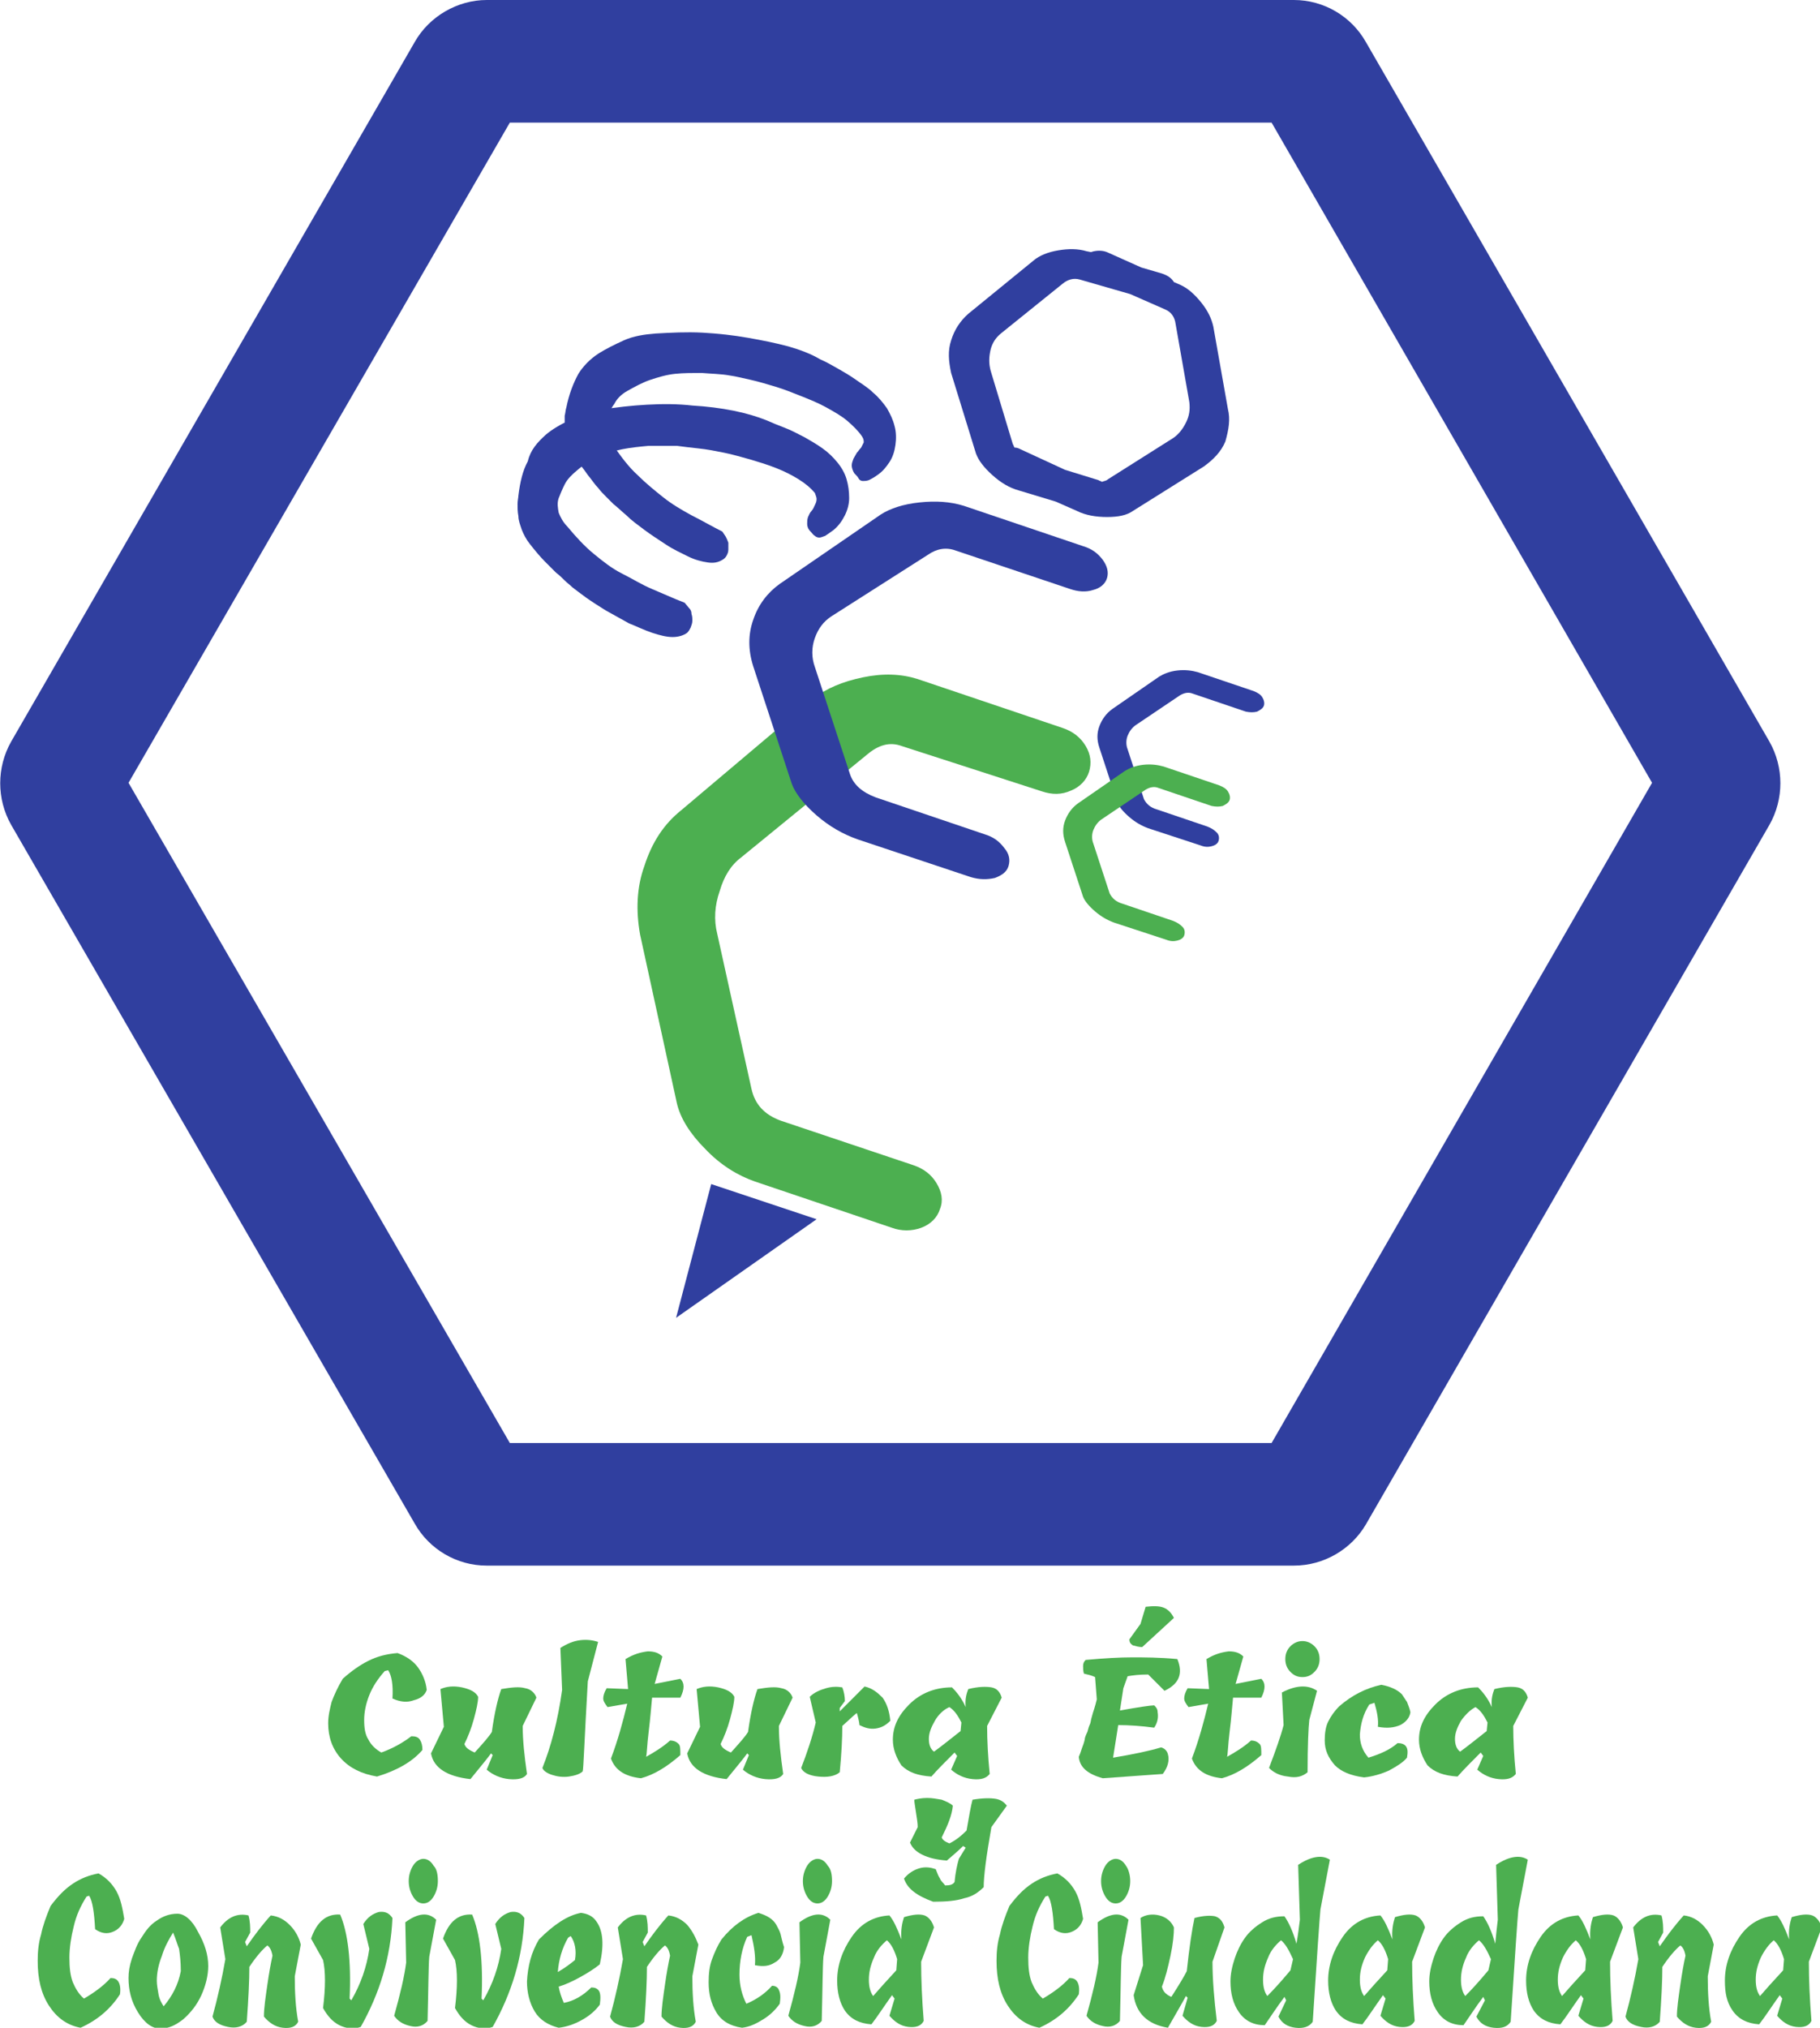 <?xml version="1.0" encoding="iso-8859-1"?>
<!-- Generator: Adobe Illustrator 22.1.0, SVG Export Plug-In . SVG Version: 6.00 Build 0)  -->
<svg version="1.1" id="Capa_1" xmlns="http://www.w3.org/2000/svg" xmlns:xlink="http://www.w3.org/1999/xlink" x="0px" y="0px"
	 viewBox="0 0 212.4 236.5" style="enable-background:new 0 0 212.4 236.5;" xml:space="preserve">
<g>
	<path style="fill:#303F9F;" d="M63.7,50.7c0.7-0.6,1.7-1.2,2.8-1.7c1.1-0.6,2.3-0.9,3.6-1.2c1.8-0.3,3.6-0.5,5.4-0.6
		s3.6-0.1,5.3,0.1c1.7,0.1,3.3,0.3,4.8,0.6s2.8,0.7,3.8,1.1l0,0c0.7,0.3,1.4,0.6,2.2,0.9s1.5,0.7,2.3,1.1c0.7,0.4,1.4,0.8,2.1,1.3
		s1.2,1,1.7,1.6s0.9,1.3,1.1,2s0.3,1.4,0.3,2.2c0,0.7-0.2,1.4-0.5,2s-0.7,1.2-1.3,1.7c-0.4,0.3-0.7,0.5-1,0.7
		c-0.3,0.1-0.5,0.2-0.7,0.2s-0.4-0.1-0.5-0.2c-0.2-0.1-0.3-0.3-0.5-0.5c-0.3-0.3-0.4-0.6-0.4-0.9c0-0.3,0-0.5,0.1-0.8
		c0.1-0.2,0.2-0.5,0.4-0.7c0.2-0.2,0.3-0.5,0.4-0.7s0.2-0.4,0.2-0.7c0-0.2-0.1-0.4-0.2-0.7c-0.5-0.6-1.1-1.1-1.9-1.6
		s-1.6-0.9-2.6-1.3c-1-0.4-2-0.7-3-1c-1.1-0.3-2.1-0.6-3.1-0.8s-2-0.4-3-0.5c-0.9-0.1-1.8-0.2-2.5-0.3c-1.1,0-2.2,0-3.3,0
		c-1.1,0.1-2.1,0.2-3.1,0.4s-1.9,0.5-2.8,0.9s-1.7,0.9-2.5,1.6c-0.6,0.5-1.1,1-1.4,1.6s-0.5,1.1-0.7,1.6c-0.2,0.6-0.1,1.1,0,1.7
		c0.2,0.5,0.5,1.1,1,1.6c1,1.2,2,2.3,3.1,3.2c1.1,0.9,2.1,1.7,3.3,2.3s2.3,1.3,3.5,1.8s2.5,1.1,3.8,1.6l0.5,0.6
		c0.2,0.2,0.3,0.4,0.3,0.7c0.1,0.3,0.1,0.5,0.1,0.8s-0.1,0.5-0.2,0.8c-0.1,0.2-0.2,0.4-0.4,0.6c-0.4,0.3-1,0.5-1.7,0.5
		s-1.5-0.2-2.4-0.5s-1.7-0.7-2.7-1.1c-0.9-0.5-1.8-1-2.7-1.5c-0.8-0.5-1.6-1-2.3-1.5c-0.7-0.5-1.2-0.9-1.6-1.2
		c-0.3-0.3-0.6-0.5-0.9-0.8s-0.6-0.6-1-0.9c-0.4-0.4-0.8-0.8-1.3-1.3c-0.5-0.5-1.1-1.2-1.8-2.1c-0.4-0.5-0.7-1.1-0.9-1.6
		c-0.2-0.6-0.4-1.1-0.4-1.6c-0.1-0.5-0.1-1-0.1-1.4s0.1-0.8,0.1-1c0.2-1.6,0.5-2.9,1.1-4C61.9,52.5,62.7,51.6,63.7,50.7z"/>
	<path style="fill:#303F9F;" d="M69.9,41.2c0.8-0.5,1.8-1,2.9-1.5s2.4-0.7,3.7-0.8c1.8-0.1,3.6-0.2,5.5-0.1c1.8,0.1,3.6,0.3,5.3,0.6
		c1.7,0.3,3.2,0.6,4.7,1c1.4,0.4,2.7,0.9,3.7,1.5l0,0c0.7,0.3,1.4,0.7,2.1,1.1c0.7,0.4,1.4,0.8,2.1,1.3s1.4,0.9,2,1.5
		c0.6,0.5,1.1,1.1,1.6,1.8c0.4,0.7,0.7,1.3,0.9,2.1c0.2,0.7,0.2,1.5,0.1,2.2s-0.3,1.4-0.7,2c-0.4,0.6-0.8,1.1-1.4,1.5
		c-0.4,0.3-0.8,0.5-1,0.6c-0.3,0.1-0.5,0.1-0.7,0.1s-0.4-0.1-0.5-0.3s-0.3-0.4-0.5-0.6c-0.2-0.3-0.3-0.7-0.3-0.9
		c0-0.3,0.1-0.5,0.2-0.8c0.1-0.2,0.3-0.5,0.4-0.7c0.2-0.2,0.3-0.4,0.5-0.6c0.1-0.2,0.2-0.4,0.3-0.6c0-0.2,0-0.4-0.2-0.7
		c-0.4-0.6-1-1.2-1.7-1.8s-1.6-1.1-2.5-1.6s-1.9-0.9-2.9-1.3c-1-0.4-2-0.8-3-1.1s-2-0.6-2.9-0.8s-1.7-0.4-2.4-0.5
		c-1.1-0.2-2.2-0.2-3.3-0.3c-1.1,0-2.1,0-3.1,0.1s-2,0.4-2.9,0.7s-1.8,0.8-2.7,1.3c-0.7,0.4-1.2,0.9-1.5,1.5
		c-0.4,0.5-0.6,1.1-0.8,1.5c-0.2,0.6-0.3,1.1-0.1,1.7c0.1,0.5,0.4,1.1,0.8,1.7c0.9,1.3,1.8,2.5,2.8,3.4c1,1,2,1.8,3,2.6
		s2.2,1.5,3.3,2.1c1.2,0.6,2.4,1.3,3.6,1.9l0.4,0.6c0.1,0.2,0.2,0.4,0.3,0.7c0,0.3,0,0.5,0,0.8s-0.1,0.5-0.2,0.7s-0.3,0.4-0.5,0.5
		c-0.5,0.3-1,0.4-1.7,0.3s-1.5-0.3-2.3-0.7c-0.8-0.4-1.7-0.8-2.6-1.4s-1.7-1.1-2.5-1.7c-0.8-0.6-1.5-1.1-2.1-1.7
		c-0.6-0.5-1.1-1-1.5-1.3c-0.3-0.3-0.6-0.6-0.9-0.9c-0.3-0.3-0.6-0.6-0.9-1c-0.4-0.4-0.7-0.9-1.2-1.5c-0.4-0.6-1-1.3-1.6-2.2
		c-0.4-0.6-0.6-1.1-0.8-1.7c-0.2-0.6-0.2-1.1-0.3-1.6c0-0.5,0-1,0-1.4c0.1-0.4,0.1-0.7,0.2-1c0.3-1.5,0.8-2.8,1.4-3.9
		C68,42.8,68.8,41.9,69.9,41.2z"/>
	<path style="fill:#4CAF50;" d="M91.1,130.7l15.5,5.2c1.2,0.4,2.1,1.1,2.7,2.1s0.8,2,0.4,3c-0.3,1-1.1,1.8-2.2,2.2s-2.3,0.4-3.4,0
		l-16-5.4c-2-0.7-4-1.9-5.8-3.8c-1.8-1.8-2.9-3.6-3.3-5.3L74.7,109c-0.5-2.8-0.4-5.5,0.5-8c0.9-2.8,2.3-4.9,4.3-6.5l15.4-13
		c1.5-1.2,3.4-2,5.8-2.5s4.5-0.4,6.4,0.2l16.9,5.7c1.2,0.4,2.1,1.1,2.7,2.1s0.7,2,0.4,3c-0.3,1-1.1,1.8-2.1,2.2
		c-1.1,0.5-2.2,0.5-3.4,0.1L105.2,87c-1.4-0.5-2.7-0.1-4,1l-14.7,12c-1.2,0.9-2,2.2-2.5,3.9c-0.6,1.7-0.7,3.4-0.3,5l4,18.1
		C88.1,128.8,89.2,130,91.1,130.7z"/>
	<path style="fill:#303F9F;" d="M102.2,93l12.7,4.3c1,0.3,1.7,0.8,2.3,1.6c0.6,0.7,0.7,1.4,0.5,2.1s-0.8,1.1-1.6,1.4
		c-0.9,0.2-1.8,0.2-2.8-0.1l-13.2-4.4c-1.7-0.6-3.3-1.5-4.8-2.8s-2.5-2.6-2.9-3.7l-4.5-13.7c-0.6-1.9-0.6-3.7,0-5.4
		c0.6-1.8,1.7-3.2,3.1-4.2l11.8-8.1c1.1-0.7,2.6-1.2,4.5-1.4s3.6-0.1,5.2,0.4l13.9,4.7c1,0.3,1.7,0.8,2.3,1.6
		c0.5,0.7,0.7,1.4,0.5,2.1s-0.8,1.2-1.6,1.4c-0.9,0.3-1.8,0.2-2.7-0.1l-13.4-4.5c-1.1-0.4-2.2-0.2-3.2,0.5L97,71.9
		c-0.9,0.6-1.5,1.4-1.9,2.5s-0.4,2.3,0,3.4l4.1,12.5C99.6,91.5,100.6,92.4,102.2,93z"/>
	<path style="fill:#303F9F;" d="M135,94.4l5.9,2c0.5,0.2,0.8,0.4,1.1,0.7c0.3,0.3,0.3,0.7,0.2,1s-0.4,0.5-0.8,0.6
		c-0.4,0.1-0.8,0.1-1.3-0.1l-6.1-2c-0.8-0.3-1.5-0.7-2.2-1.3c-0.7-0.6-1.2-1.2-1.4-1.7l-2.1-6.4c-0.3-0.9-0.3-1.7,0-2.5
		s0.8-1.5,1.5-2l5.5-3.8c0.5-0.3,1.2-0.6,2.1-0.7c0.9-0.1,1.7,0,2.4,0.2l6.5,2.2c0.5,0.2,0.8,0.4,1,0.7c0.2,0.3,0.3,0.7,0.2,1
		s-0.4,0.5-0.8,0.7c-0.4,0.1-0.8,0.1-1.3,0l-6.2-2.1c-0.5-0.2-1-0.1-1.5,0.2l-5.2,3.5c-0.4,0.3-0.7,0.7-0.9,1.2s-0.2,1.1,0,1.6
		l1.9,5.8C133.8,93.8,134.3,94.2,135,94.4z"/>
	<path style="fill:#4CAF50;" d="M131,105.4l5.9,2c0.5,0.2,0.8,0.4,1.1,0.7c0.3,0.3,0.3,0.7,0.2,1s-0.4,0.5-0.8,0.6
		c-0.4,0.1-0.8,0.1-1.3-0.1l-6.1-2c-0.8-0.3-1.5-0.7-2.2-1.3c-0.7-0.6-1.2-1.2-1.4-1.7l-2.1-6.4c-0.3-0.9-0.3-1.7,0-2.5
		s0.8-1.5,1.5-2l5.5-3.8c0.5-0.3,1.2-0.6,2.1-0.7c0.9-0.1,1.7,0,2.4,0.2l6.5,2.2c0.5,0.2,0.8,0.4,1,0.7c0.2,0.3,0.3,0.7,0.2,1
		s-0.4,0.5-0.8,0.7c-0.4,0.1-0.8,0.1-1.3,0l-6.2-2.1c-0.5-0.2-1-0.1-1.5,0.2l-5.2,3.5c-0.4,0.3-0.7,0.7-0.9,1.2
		c-0.2,0.5-0.2,1.1,0,1.6l1.9,5.8C129.8,104.8,130.3,105.2,131,105.4z"/>
	<path style="fill:#303F9F;" d="M143.3,47.7l-1.7-9.6c-0.2-0.9-0.6-1.8-1.4-2.8c-0.8-1-1.6-1.7-2.5-2.1l-0.7-0.3l0,0
		c-0.3-0.5-0.8-0.8-1.4-1l-2.4-0.7l-3.8-1.7c-0.6-0.3-1.2-0.3-1.7-0.2c-0.1,0-0.3,0.1-0.4,0.1l-0.5-0.1c-1-0.3-2.1-0.3-3.3-0.1
		c-1.2,0.2-2.2,0.6-2.9,1.2l-7.6,6.2c-0.9,0.8-1.6,1.8-2,3.1c-0.4,1.2-0.3,2.4,0,3.8l2.9,9.4c0.3,0.8,0.9,1.6,1.9,2.5s2,1.5,3.1,1.8
		l4.3,1.3l2.5,1.1c1,0.5,2.2,0.7,3.5,0.7s2.3-0.2,3-0.7l8.3-5.2c1.1-0.8,2-1.7,2.5-2.9C143.4,50.1,143.6,48.9,143.3,47.7z
		 M138.4,49.3c-0.4,0.8-0.9,1.4-1.5,1.8l-7.6,4.8c-0.2,0.2-0.5,0.2-0.7,0.3c-0.1-0.1-0.3-0.1-0.4-0.2l-3.9-1.2l-5.2-2.4
		c-0.2-0.1-0.4-0.2-0.7-0.2c-0.1-0.1-0.1-0.3-0.2-0.4l-2.6-8.6c-0.2-0.8-0.2-1.5,0-2.4c0.2-0.8,0.6-1.4,1.2-1.9l7.2-5.8
		c0.6-0.5,1.3-0.7,2-0.5l5.9,1.7l4.1,1.8c0.7,0.3,1.1,0.9,1.2,1.7l1.6,9.1C138.9,47.8,138.8,48.5,138.4,49.3z"/>
	<polygon style="fill:#303F9F;" points="83,138.1 95.3,142.2 78.9,153.7 	"/>
</g>
<path style="fill:#303F9F;" d="M151,182.6H56.8c-3.5,0-6.7-1.9-8.4-4.9L1.3,96.2c-1.7-3-1.7-6.7,0-9.7L48.4,4.9c1.7-3,5-4.9,8.4-4.9
	H151c3.5,0,6.7,1.9,8.4,4.9l47.1,81.6c1.7,3,1.7,6.7,0,9.7l-47.1,81.6C157.7,180.7,154.5,182.6,151,182.6z M59.5,168.3h88.9l44.4-77
	l-44.4-77H59.5L15,91.3L59.5,168.3z"/>
<g>
	<path style="fill:#4CAF50;" d="M45.3,194.8l-0.4,0.1c-0.8,0.9-1.4,1.8-1.8,2.8c-0.4,1-0.6,2-0.6,2.9s0.1,1.7,0.5,2.3
		c0.3,0.6,0.8,1.1,1.5,1.5c1.4-0.5,2.6-1.2,3.5-1.9c0.5,0,0.8,0.1,1,0.4c0.2,0.3,0.3,0.7,0.3,1.2c-1.2,1.4-3,2.4-5.3,3.1
		c-1.8-0.3-3.2-1-4.2-2.1s-1.5-2.5-1.5-4.1c0-0.9,0.2-1.7,0.4-2.5c0.3-0.8,0.7-1.7,1.3-2.7c1-0.9,2-1.6,3-2.1s2.1-0.8,3.4-0.9
		c1.1,0.4,1.9,1,2.4,1.7s0.9,1.6,1,2.6c-0.2,0.6-0.7,1-1.5,1.2c-0.8,0.3-1.6,0.2-2.5-0.2C45.9,196.5,45.7,195.4,45.3,194.8z"/>
	<path style="fill:#4CAF50;" d="M51.8,201.4l-0.4-4.4c0.7-0.3,1.5-0.4,2.5-0.2c0.9,0.2,1.6,0.5,1.9,1.1c0,0.6-0.2,1.5-0.5,2.6
		s-0.7,2.1-1.1,2.9c0.1,0.4,0.5,0.7,1.2,1c1-1.1,1.7-1.9,2-2.4c0.3-2.2,0.7-3.9,1.1-5c1.2-0.2,2.1-0.3,2.8-0.1
		c0.6,0.1,1.1,0.5,1.3,1.1l-1.6,3.3c0,1.7,0.2,3.5,0.5,5.6c-0.3,0.5-1,0.7-2.1,0.6c-1-0.1-1.9-0.5-2.6-1.1l0.7-1.7l-0.2-0.2
		c-0.2,0.3-1,1.3-2.4,3c-2.7-0.3-4.3-1.3-4.6-3L51.8,201.4z"/>
	<path style="fill:#4CAF50;" d="M65.6,197.1l-0.2-4.9c0.8-0.5,1.5-0.8,2.3-0.9c0.8-0.1,1.5,0,2.1,0.2l-1.2,4.6
		c-0.4,6.8-0.5,10.3-0.6,10.5c-0.3,0.3-0.9,0.5-1.6,0.6s-1.4,0-2-0.2s-1-0.5-1.1-0.8C64.3,203.7,65.1,200.7,65.6,197.1z"/>
	<path style="fill:#4CAF50;" d="M76.1,198L76.1,198c-0.1,1-0.2,2.4-0.4,4c-0.2,1.6-0.2,2.6-0.3,2.9c0.9-0.5,1.9-1.1,2.8-1.9
		c0.5,0,0.8,0.2,1,0.4s0.2,0.6,0.2,1.3c-1.6,1.4-3.1,2.3-4.6,2.7c-1.8-0.2-3-0.9-3.5-2.3c0.8-2.1,1.4-4.3,1.9-6.4l-2.3,0.4
		c-0.3-0.4-0.5-0.7-0.5-1s0.1-0.7,0.4-1.2l2.5,0.1l-0.3-3.5c1-0.6,1.8-0.8,2.6-0.9c0.8,0,1.3,0.2,1.7,0.6l-0.9,3.2l3-0.6
		c0.5,0.5,0.5,1.2,0,2.2H76.1z"/>
	<path style="fill:#4CAF50;" d="M81.7,201.4l-0.4-4.4c0.7-0.3,1.5-0.4,2.5-0.2c0.9,0.2,1.6,0.5,1.9,1.1c0,0.6-0.2,1.5-0.5,2.6
		s-0.7,2.1-1.1,2.9c0.1,0.4,0.5,0.7,1.2,1c1-1.1,1.7-1.9,2-2.4c0.3-2.2,0.7-3.9,1.1-5c1.2-0.2,2.1-0.3,2.8-0.1
		c0.6,0.1,1.1,0.5,1.3,1.1l-1.6,3.3c0,1.7,0.2,3.5,0.5,5.6c-0.3,0.5-1,0.7-2.1,0.6c-1-0.1-1.9-0.5-2.6-1.1l0.7-1.7l-0.2-0.2
		c-0.2,0.3-1,1.3-2.4,3c-2.7-0.3-4.3-1.3-4.6-3L81.7,201.4z"/>
	<path style="fill:#4CAF50;" d="M98,199.6l2.9-2.9c0.9,0.2,1.5,0.7,2.1,1.3c0.5,0.7,0.8,1.6,0.9,2.7c-0.5,0.5-1,0.8-1.7,0.9
		c-0.7,0.1-1.3-0.1-1.9-0.4c0-0.2-0.1-0.7-0.3-1.4c-0.2,0.1-0.7,0.6-1.7,1.5c0,1.5-0.1,3.3-0.3,5.4c-0.6,0.5-1.5,0.6-2.5,0.5
		c-1.1-0.1-1.8-0.5-2-1c0.7-1.8,1.3-3.6,1.7-5.3l-0.7-3c0.5-0.5,1.2-0.8,1.9-1c0.7-0.2,1.3-0.2,1.9-0.1c0.2,0.5,0.3,1.1,0.3,1.6
		l-0.6,0.8L98,199.6z"/>
	<path style="fill:#4CAF50;" d="M104.2,202.9c0-1.5,0.6-2.8,1.9-4.1s3-2,5-2c0.5,0.5,1.1,1.2,1.6,2.3c-0.1-0.9,0.1-1.6,0.3-2.1
		c1.2-0.3,2.1-0.3,2.7-0.2s1,0.5,1.2,1.2l-1.7,3.3c0,1.7,0.1,3.6,0.3,5.6c-0.4,0.5-1,0.7-2,0.6c-1-0.1-1.8-0.5-2.5-1.1l0.7-1.6
		l-0.3-0.4c-1.1,1.1-2,2-2.7,2.8c-1.6-0.1-2.7-0.5-3.5-1.3C104.6,205,104.2,204,104.2,202.9z M109.1,200.7c-0.4,0.7-0.7,1.4-0.7,2.1
		s0.2,1.2,0.6,1.5c0.7-0.5,1.7-1.3,3.1-2.4l0.1-1c-0.4-0.8-0.8-1.4-1.4-1.8C110.1,199.4,109.5,200,109.1,200.7z"/>
	<path style="fill:#4CAF50;" d="M134,195.3c-1.1,0-1.8,0.1-2.4,0.2l-0.5,1.4l-0.4,2.6c2.2-0.4,3.6-0.6,4-0.6
		c0.2,0.2,0.4,0.4,0.4,0.8c0.1,0.6,0,1.2-0.4,1.8c-1.5-0.2-2.9-0.3-4.2-0.3l-0.6,3.8c2.4-0.4,4.3-0.8,5.6-1.2
		c0.4,0.1,0.7,0.4,0.8,0.8c0.2,0.7,0,1.5-0.6,2.3l-7,0.5c-1.8-0.5-2.7-1.3-2.8-2.5c0.1-0.2,0.2-0.5,0.4-1.1c0.2-0.5,0.3-0.9,0.3-1
		s0.1-0.4,0.3-0.8c0.1-0.4,0.2-0.7,0.3-0.9c0.1-0.2,0.1-0.5,0.2-0.8c0.1-0.4,0.2-0.7,0.3-1c0.1-0.3,0.2-0.7,0.3-1.1l-0.2-2.6
		c-0.4-0.2-0.9-0.3-1.3-0.4c-0.1-0.3-0.1-0.6-0.1-0.9c0-0.3,0.1-0.5,0.3-0.7c2.2-0.2,4-0.3,5.4-0.3c1.4,0,3.2,0,5.3,0.2
		c0.7,1.7,0.2,2.9-1.5,3.7L134,195.3z M133.7,187.4c0.9-0.1,1.6-0.1,2.1,0.1c0.5,0.2,0.9,0.6,1.2,1.2l-3.7,3.4
		c-0.4,0-0.7-0.1-1.1-0.2c-0.3-0.2-0.4-0.4-0.4-0.7l1.3-1.8L133.7,187.4z"/>
	<path style="fill:#4CAF50;" d="M143.9,198L143.9,198c-0.1,1-0.2,2.4-0.4,4s-0.2,2.6-0.3,2.9c0.9-0.5,1.9-1.1,2.8-1.9
		c0.5,0,0.8,0.2,1,0.4s0.2,0.6,0.2,1.3c-1.6,1.4-3.1,2.3-4.6,2.7c-1.8-0.2-3-0.9-3.5-2.3c0.8-2.1,1.4-4.3,1.9-6.4l-2.3,0.4
		c-0.3-0.4-0.5-0.7-0.5-1s0.1-0.7,0.4-1.2l2.5,0.1l-0.3-3.5c1-0.6,1.8-0.8,2.6-0.9c0.8,0,1.3,0.2,1.7,0.6l-0.9,3.2l3-0.6
		c0.5,0.5,0.5,1.2,0,2.2H143.9z"/>
	<path style="fill:#4CAF50;" d="M149.8,201.2l-0.2-3.8c1.7-0.9,3.1-0.9,4.1-0.2l-0.9,3.4c-0.1,0.9-0.2,2.9-0.2,6.1
		c-0.6,0.5-1.3,0.7-2.3,0.5c-1-0.1-1.7-0.5-2.2-1C148.9,204.1,149.5,202.4,149.8,201.2z M154,193.5c0,0.6-0.2,1.1-0.6,1.5
		c-0.4,0.4-0.8,0.6-1.4,0.6s-1-0.2-1.4-0.6c-0.4-0.4-0.6-0.9-0.6-1.5s0.2-1.1,0.6-1.5c0.4-0.4,0.9-0.6,1.4-0.6s1,0.2,1.4,0.6
		C153.8,192.4,154,192.9,154,193.5z"/>
	<path style="fill:#4CAF50;" d="M154.6,203c0-0.8,0.1-1.6,0.4-2.2c0.3-0.6,0.7-1.2,1.3-1.8c1.5-1.3,3.1-2.1,4.9-2.5
		c1.1,0.2,1.9,0.6,2.4,1.1c0.2,0.3,0.4,0.6,0.6,0.9c0.1,0.3,0.3,0.7,0.4,1.2c-0.1,0.7-0.6,1.2-1.2,1.5c-0.7,0.3-1.5,0.4-2.6,0.2
		c0.1-0.8-0.1-1.8-0.4-2.8l-0.6,0.2c-0.7,1.1-1,2.2-1.1,3.5c0,1,0.3,1.9,1,2.7c1.3-0.4,2.5-0.9,3.4-1.7c0.4,0,0.8,0.1,1,0.4
		c0.2,0.3,0.2,0.7,0.1,1.3c-0.5,0.6-1.2,1-2.1,1.5c-0.9,0.4-1.9,0.7-2.9,0.8c-1.6-0.2-2.7-0.7-3.4-1.4
		C155,205,154.6,204.1,154.6,203z"/>
	<path style="fill:#4CAF50;" d="M165.6,202.9c0-1.5,0.6-2.8,1.9-4.1c1.3-1.3,3-2,5-2c0.5,0.5,1.1,1.2,1.6,2.3
		c-0.1-0.9,0.1-1.6,0.3-2.1c1.2-0.3,2.1-0.3,2.7-0.2c0.6,0.1,1,0.5,1.2,1.2l-1.7,3.3c0,1.7,0.1,3.6,0.3,5.6c-0.4,0.5-1,0.7-2,0.6
		c-1-0.1-1.8-0.5-2.5-1.1l0.7-1.6l-0.3-0.4c-1.1,1.1-2,2-2.7,2.8c-1.6-0.1-2.7-0.5-3.5-1.3C166,205,165.6,204,165.6,202.9z
		 M170.5,200.7c-0.4,0.7-0.7,1.4-0.7,2.1s0.2,1.2,0.6,1.5c0.7-0.5,1.7-1.3,3.1-2.4l0.1-1c-0.4-0.8-0.8-1.4-1.4-1.8
		C171.6,199.4,171,200,170.5,200.7z"/>
	<path style="fill:#4CAF50;" d="M112.8,213.5L112.8,213.5c0.3-1.7,0.5-2.9,0.7-3.6c1.2-0.2,2.1-0.2,2.7-0.1c0.6,0.1,1,0.4,1.3,0.8
		l-1.8,2.5c-0.6,3.4-0.9,5.7-0.9,7c-0.6,0.6-1.3,1.1-2.3,1.3c-0.9,0.3-2.1,0.4-3.6,0.4c-1.9-0.7-3-1.5-3.4-2.7
		c0.5-0.6,1.1-1,1.8-1.2c0.7-0.2,1.3-0.1,1.9,0.1c0.2,0.5,0.3,0.8,0.5,1.1c0.1,0.3,0.4,0.5,0.6,0.8c0.6,0,0.9-0.1,1.1-0.4
		c0.1-1.1,0.3-2,0.5-2.7l0.8-1.3l-0.3-0.2c-0.5,0.5-1.2,1.1-1.9,1.7c-1.2-0.1-2.1-0.3-2.9-0.7s-1.2-0.9-1.4-1.4l0.9-1.8
		c0-0.5-0.1-1-0.2-1.7s-0.2-1.2-0.2-1.5c0.4-0.1,0.9-0.2,1.5-0.2s1.1,0.1,1.7,0.2c0.5,0.2,1,0.4,1.3,0.7c-0.1,1.1-0.6,2.3-1.3,3.7
		c0.1,0.3,0.4,0.5,0.9,0.7C111.6,214.6,112.2,214.1,112.8,213.5z"/>
	<path style="fill:#4CAF50;" d="M10.4,221.1l-0.3,0.1c-0.7,1.1-1.2,2.2-1.5,3.5c-0.3,1.2-0.5,2.5-0.5,3.6c0,1.2,0.1,2.1,0.4,2.9
		c0.3,0.7,0.7,1.4,1.3,1.9c1.2-0.7,2.3-1.5,3.1-2.4c0.4,0,0.7,0.1,0.9,0.4c0.2,0.3,0.3,0.8,0.2,1.5c-1.1,1.7-2.6,3-4.6,3.9
		c-1.6-0.3-2.8-1.2-3.7-2.6c-0.9-1.4-1.3-3.1-1.3-5.2c0-1.1,0.1-2.1,0.4-3.1c0.2-1,0.6-2.1,1.1-3.3c0.9-1.2,1.7-2,2.6-2.6
		c0.9-0.6,1.9-1,3-1.2c0.9,0.5,1.6,1.2,2.1,2.1c0.5,0.9,0.7,2,0.9,3.2c-0.2,0.7-0.6,1.2-1.3,1.5s-1.4,0.2-2.1-0.3
		C11,223.1,10.8,221.7,10.4,221.1z"/>
	<path style="fill:#4CAF50;" d="M15,230.7c0-0.7,0.1-1.4,0.4-2.3c0.3-0.8,0.6-1.7,1.1-2.4c0.5-0.8,1-1.5,1.8-2
		c0.7-0.5,1.5-0.8,2.4-0.8c0.8,0,1.7,0.7,2.4,2.1c0.8,1.4,1.2,2.7,1.2,4c0,1.1-0.3,2.3-0.8,3.4c-0.5,1.1-1.2,2-2.1,2.8
		c-0.9,0.7-1.7,1.1-2.7,1.1c-0.9,0-1.8-0.6-2.6-1.9S15,232.1,15,230.7z M20.2,225.4c-0.5,0.8-1,1.7-1.3,2.7c-0.4,1-0.6,2-0.6,2.9
		c0,0.5,0.1,1,0.2,1.6s0.4,1.1,0.6,1.4c1-1.2,1.7-2.5,2-4.1c0-1.1-0.1-1.9-0.2-2.6C20.7,226.8,20.5,226.1,20.2,225.4z"/>
	<path style="fill:#4CAF50;" d="M35.1,226.8l-0.7,3.7c0,1.9,0.1,3.7,0.4,5.3c-0.3,0.6-0.9,0.8-1.8,0.7c-0.9-0.1-1.6-0.6-2.2-1.3
		c0-1,0.2-2.3,0.4-3.7c0.2-1.4,0.4-2.5,0.6-3.4c-0.1-0.6-0.3-1-0.6-1.2c-0.6,0.5-1.3,1.3-2.1,2.5c0,1.6-0.1,3.7-0.3,6.4
		c-0.5,0.6-1.3,0.8-2.2,0.6c-1-0.2-1.6-0.6-1.8-1.2c0.6-2.2,1.1-4.4,1.5-6.7l-0.6-3.7c0.9-1.2,2-1.7,3.3-1.4c0.2,0.7,0.2,1.4,0.2,2
		l-0.6,1.1l0.2,0.5c0.9-1.3,1.8-2.5,2.8-3.6c0.9,0.1,1.6,0.5,2.2,1.1C34.5,225.2,34.9,226,35.1,226.8z"/>
	<path style="fill:#4CAF50;" d="M42.4,224.4c0.5-0.8,1.1-1.2,1.8-1.4c0.7-0.1,1.2,0.1,1.6,0.7c-0.2,4.6-1.5,8.8-3.7,12.7
		c-0.8,0.3-1.7,0.2-2.5-0.2s-1.4-1.1-1.9-2c0.3-2.4,0.3-4.3,0-5.6l-1.4-2.5c0.7-2,1.8-2.9,3.4-2.8c0.9,2.1,1.3,5.4,1.1,9.8l0.2,0.2
		c1.1-1.9,1.8-3.9,2.1-6L42.4,224.4z"/>
	<path style="fill:#4CAF50;" d="M47.4,228.9l-0.1-4.7c1.5-1.1,2.7-1.2,3.6-0.3l-0.8,4.3c-0.1,1.1-0.1,3.6-0.2,7.5
		c-0.5,0.6-1.2,0.8-2,0.6c-0.9-0.2-1.5-0.6-1.9-1.2C46.7,232.6,47.2,230.5,47.4,228.9z M51.1,219.4c0,0.7-0.2,1.3-0.5,1.8
		s-0.7,0.8-1.2,0.8s-0.9-0.3-1.2-0.8s-0.5-1.1-0.5-1.8s0.2-1.3,0.5-1.8s0.8-0.8,1.2-0.8c0.5,0,0.9,0.3,1.2,0.8
		C51,218,51.1,218.7,51.1,219.4z"/>
	<path style="fill:#4CAF50;" d="M57.8,224.4c0.5-0.8,1.1-1.2,1.8-1.4c0.7-0.1,1.2,0.1,1.6,0.7c-0.2,4.6-1.5,8.8-3.7,12.7
		c-0.8,0.3-1.7,0.2-2.5-0.2s-1.4-1.1-1.9-2c0.3-2.4,0.3-4.3,0-5.6l-1.4-2.5c0.7-2,1.8-2.9,3.4-2.8c0.9,2.1,1.3,5.4,1.1,9.8l0.2,0.2
		c1.1-1.9,1.8-3.9,2.1-6L57.8,224.4z"/>
	<path style="fill:#4CAF50;" d="M69,231.8c0.4,0,0.7,0.1,0.9,0.4c0.2,0.3,0.2,0.9,0.1,1.6c-0.5,0.7-1.2,1.3-2.1,1.8
		s-1.8,0.8-2.7,0.9c-1.2-0.3-2.2-0.9-2.8-1.9s-0.9-2.2-0.9-3.5c0.1-1.8,0.5-3.4,1.4-4.9c1.7-1.7,3.3-2.8,4.9-3.1
		c0.8,0.1,1.4,0.4,1.8,1c0.8,1.1,0.9,2.8,0.4,5c-0.6,0.5-1.4,1-2.3,1.5s-1.8,0.9-2.5,1.1c0.1,0.6,0.3,1.2,0.6,1.9
		C66.9,233.4,68,232.8,69,231.8z M66.6,225.8l-0.3,0.2c-0.7,1.2-1.1,2.6-1.2,4c0.7-0.4,1.4-0.9,2-1.4
		C67.3,227.5,67.1,226.5,66.6,225.8z"/>
	<path style="fill:#4CAF50;" d="M81.5,226.8l-0.7,3.7c0,1.9,0.1,3.7,0.4,5.3c-0.3,0.6-0.9,0.8-1.8,0.7s-1.6-0.6-2.2-1.3
		c0-1,0.2-2.3,0.4-3.7c0.2-1.4,0.4-2.5,0.6-3.4c-0.1-0.6-0.3-1-0.6-1.2c-0.6,0.5-1.3,1.3-2.1,2.5c0,1.6-0.1,3.7-0.3,6.4
		c-0.5,0.6-1.3,0.8-2.2,0.6c-1-0.2-1.6-0.6-1.8-1.2c0.6-2.2,1.1-4.4,1.5-6.7l-0.6-3.7c0.9-1.2,2-1.7,3.3-1.4c0.2,0.7,0.2,1.4,0.2,2
		l-0.6,1.1l0.2,0.5c0.9-1.3,1.8-2.5,2.8-3.6c0.9,0.1,1.6,0.5,2.2,1.1C80.8,225.2,81.2,226,81.5,226.8z"/>
	<path style="fill:#4CAF50;" d="M82.7,231.2c0-1,0.1-1.9,0.4-2.7s0.6-1.5,1.1-2.3c1.3-1.6,2.7-2.6,4.3-3.1c1,0.3,1.7,0.7,2.1,1.4
		c0.2,0.4,0.4,0.7,0.5,1.1c0.1,0.4,0.2,0.9,0.4,1.5c-0.1,0.9-0.5,1.5-1.1,1.8c-0.6,0.4-1.3,0.5-2.3,0.3c0.1-1-0.1-2.2-0.4-3.5
		l-0.5,0.2c-0.6,1.3-0.9,2.8-0.9,4.4c0,1.3,0.3,2.4,0.8,3.4c1.2-0.5,2.2-1.2,3-2.1c0.4,0,0.7,0.2,0.8,0.5c0.2,0.4,0.2,0.9,0.1,1.6
		c-0.5,0.7-1.1,1.3-1.9,1.8s-1.6,0.9-2.5,1c-1.4-0.2-2.4-0.8-3-1.8C83,233.7,82.7,232.6,82.7,231.2z"/>
	<path style="fill:#4CAF50;" d="M93.4,228.9l-0.1-4.7c1.5-1.1,2.7-1.2,3.6-0.3l-0.8,4.3c-0.1,1.1-0.1,3.6-0.2,7.5
		c-0.5,0.6-1.2,0.8-2,0.6c-0.9-0.2-1.5-0.6-1.9-1.2C92.7,232.6,93.2,230.5,93.4,228.9z M97.1,219.4c0,0.7-0.2,1.3-0.5,1.8
		s-0.7,0.8-1.2,0.8s-0.9-0.3-1.2-0.8c-0.3-0.5-0.5-1.1-0.5-1.8s0.2-1.3,0.5-1.8s0.8-0.8,1.2-0.8c0.5,0,0.9,0.3,1.2,0.8
		C97,218,97.1,218.7,97.1,219.4z"/>
	<path style="fill:#4CAF50;" d="M97.7,231c0-1.8,0.6-3.5,1.7-5.1s2.6-2.4,4.4-2.5c0.5,0.6,0.9,1.5,1.4,2.8c-0.1-1.1,0.1-2,0.3-2.6
		c1-0.3,1.8-0.4,2.4-0.2c0.5,0.2,0.9,0.7,1.1,1.4l-1.5,4c0,2.1,0.1,4.4,0.3,6.9c-0.3,0.6-0.9,0.8-1.8,0.7s-1.6-0.6-2.2-1.3l0.6-2
		l-0.3-0.4c-1,1.4-1.7,2.5-2.4,3.4c-1.4-0.1-2.4-0.6-3.1-1.6C98,233.6,97.7,232.4,97.7,231z M102,228.3c-0.4,0.9-0.6,1.7-0.6,2.6
		c0,0.9,0.2,1.5,0.5,1.9c0.6-0.7,1.5-1.7,2.7-3l0.1-1.3c-0.3-1-0.7-1.8-1.2-2.2C102.9,226.8,102.3,227.5,102,228.3z"/>
	<path style="fill:#4CAF50;" d="M122.3,221.1l-0.3,0.1c-0.7,1.1-1.2,2.2-1.5,3.5c-0.3,1.2-0.5,2.5-0.5,3.6c0,1.2,0.1,2.1,0.4,2.9
		c0.3,0.7,0.7,1.4,1.3,1.9c1.2-0.7,2.3-1.5,3.1-2.4c0.4,0,0.7,0.1,0.9,0.4c0.2,0.3,0.3,0.8,0.2,1.5c-1.1,1.7-2.6,3-4.6,3.9
		c-1.6-0.3-2.8-1.2-3.7-2.6c-0.9-1.4-1.3-3.1-1.3-5.2c0-1.1,0.1-2.1,0.4-3.1c0.2-1,0.6-2.1,1.1-3.3c0.9-1.2,1.7-2,2.6-2.6
		s1.9-1,3-1.2c0.9,0.5,1.6,1.2,2.1,2.1c0.5,0.9,0.7,2,0.9,3.2c-0.2,0.7-0.6,1.2-1.3,1.5c-0.7,0.3-1.4,0.2-2.1-0.3
		C122.9,223.1,122.7,221.7,122.3,221.1z"/>
	<path style="fill:#4CAF50;" d="M128.2,228.9l-0.1-4.7c1.5-1.1,2.7-1.2,3.6-0.3l-0.8,4.3c-0.1,1.1-0.1,3.6-0.2,7.5
		c-0.5,0.6-1.2,0.8-2,0.6c-0.9-0.2-1.5-0.6-1.9-1.2C127.5,232.6,128,230.5,128.2,228.9z M131.9,219.4c0,0.7-0.2,1.3-0.5,1.8
		s-0.7,0.8-1.2,0.8s-0.9-0.3-1.2-0.8s-0.5-1.1-0.5-1.8s0.2-1.3,0.5-1.8s0.8-0.8,1.2-0.8c0.5,0,0.9,0.3,1.2,0.8
		C131.7,218,131.9,218.7,131.9,219.4z"/>
	<path style="fill:#4CAF50;" d="M133.4,229.2l-0.3-5.5c0.6-0.4,1.4-0.5,2.2-0.3s1.4,0.7,1.7,1.4c0,0.8-0.1,1.9-0.4,3.3
		s-0.6,2.6-1,3.6c0.1,0.5,0.4,0.9,1.1,1.2c0.9-1.4,1.5-2.4,1.8-3c0.3-2.8,0.6-4.8,0.9-6.2c1.1-0.3,1.9-0.3,2.4-0.2
		c0.6,0.2,0.9,0.6,1.1,1.3l-1.4,4c0,2.1,0.2,4.4,0.5,6.9c-0.3,0.6-0.9,0.8-1.8,0.7c-0.9-0.1-1.6-0.6-2.2-1.3l0.6-2.1l-0.2-0.2
		c-0.2,0.4-0.9,1.6-2.1,3.7c-2.4-0.4-3.7-1.7-4-3.8L133.4,229.2z"/>
	<path style="fill:#4CAF50;" d="M151.7,223.9l-0.2-6.4c1.5-1,2.8-1.2,3.7-0.6l-1.1,5.8c-0.1,1-0.4,5.4-0.9,13.1
		c-0.4,0.6-1.1,0.8-2,0.7s-1.6-0.5-2-1.3l0.9-1.9l-0.2-0.4c-0.9,1.2-1.6,2.3-2.3,3.3c-1.3,0-2.3-0.5-3-1.5s-1-2.2-1-3.6
		c0-0.9,0.2-1.8,0.5-2.7s0.7-1.7,1.2-2.4s1.2-1.3,2-1.8s1.6-0.7,2.6-0.7c0.5,0.7,1,1.8,1.4,3.2C151.5,225.6,151.6,224.7,151.7,223.9
		z M150.6,229.8l0.3-1.3c-0.5-1.1-0.9-1.8-1.4-2.2c-0.6,0.5-1.2,1.2-1.5,2c-0.4,0.9-0.6,1.7-0.6,2.6c0,0.9,0.2,1.5,0.5,1.9
		C148.7,232,149.6,231,150.6,229.8z"/>
	<path style="fill:#4CAF50;" d="M155,231c0-1.8,0.6-3.5,1.7-5.1c1.1-1.6,2.6-2.4,4.4-2.5c0.5,0.6,0.9,1.5,1.4,2.8
		c-0.1-1.1,0.1-2,0.3-2.6c1-0.3,1.8-0.4,2.4-0.2c0.5,0.2,0.9,0.7,1.1,1.4l-1.5,4c0,2.1,0.1,4.4,0.3,6.9c-0.3,0.6-0.9,0.8-1.8,0.7
		c-0.9-0.1-1.6-0.6-2.2-1.3l0.6-2l-0.3-0.4c-1,1.4-1.7,2.5-2.4,3.4c-1.4-0.1-2.4-0.6-3.1-1.6C155.3,233.6,155,232.4,155,231z
		 M159.3,228.3c-0.4,0.9-0.6,1.7-0.6,2.6c0,0.9,0.2,1.5,0.5,1.9c0.6-0.7,1.5-1.7,2.7-3l0.1-1.3c-0.3-1-0.7-1.8-1.2-2.2
		C160.2,226.8,159.7,227.5,159.3,228.3z"/>
	<path style="fill:#4CAF50;" d="M174.8,223.9l-0.2-6.4c1.5-1,2.8-1.2,3.7-0.6l-1.1,5.8c-0.1,1-0.4,5.4-0.9,13.1
		c-0.4,0.6-1,0.8-2,0.7c-0.9-0.1-1.6-0.5-2-1.3l1-1.9l-0.2-0.4c-0.9,1.2-1.6,2.3-2.3,3.3c-1.3,0-2.3-0.5-3-1.5s-1-2.2-1-3.6
		c0-0.9,0.2-1.8,0.5-2.7s0.7-1.7,1.2-2.4s1.2-1.3,2-1.8s1.6-0.7,2.6-0.7c0.5,0.7,1,1.8,1.4,3.2C174.6,225.6,174.7,224.7,174.8,223.9
		z M173.7,229.8l0.3-1.3c-0.5-1.1-0.9-1.8-1.4-2.2c-0.6,0.5-1.2,1.2-1.5,2c-0.4,0.9-0.6,1.7-0.6,2.6c0,0.9,0.2,1.5,0.5,1.9
		C171.8,232,172.7,231,173.7,229.8z"/>
	<path style="fill:#4CAF50;" d="M178.1,231c0-1.8,0.6-3.5,1.7-5.1c1.1-1.6,2.6-2.4,4.4-2.5c0.5,0.6,0.9,1.5,1.4,2.8
		c-0.1-1.1,0.1-2,0.3-2.6c1-0.3,1.8-0.4,2.4-0.2c0.5,0.2,0.9,0.7,1.1,1.4l-1.5,4c0,2.1,0.1,4.4,0.3,6.9c-0.3,0.6-0.9,0.8-1.8,0.7
		c-0.9-0.1-1.6-0.6-2.2-1.3l0.6-2l-0.3-0.4c-1,1.4-1.7,2.5-2.4,3.4c-1.4-0.1-2.4-0.6-3.1-1.6C178.4,233.6,178.1,232.4,178.1,231z
		 M182.4,228.3c-0.4,0.9-0.6,1.7-0.6,2.6c0,0.9,0.2,1.5,0.5,1.9c0.6-0.7,1.5-1.7,2.7-3l0.1-1.3c-0.3-1-0.7-1.8-1.2-2.2
		C183.3,226.8,182.8,227.5,182.4,228.3z"/>
	<path style="fill:#4CAF50;" d="M200,226.8l-0.7,3.7c0,1.9,0.1,3.7,0.4,5.3c-0.3,0.6-0.9,0.8-1.8,0.7c-0.9-0.1-1.6-0.6-2.2-1.3
		c0-1,0.2-2.3,0.4-3.7s0.4-2.5,0.6-3.4c-0.1-0.6-0.3-1-0.6-1.2c-0.6,0.5-1.3,1.3-2.1,2.5c0,1.6-0.1,3.7-0.3,6.4
		c-0.5,0.6-1.3,0.8-2.2,0.6c-1-0.2-1.6-0.6-1.8-1.2c0.6-2.2,1.1-4.4,1.5-6.7l-0.6-3.7c0.9-1.2,2-1.7,3.3-1.4c0.2,0.7,0.2,1.4,0.2,2
		l-0.6,1.1l0.2,0.5c0.9-1.3,1.8-2.5,2.8-3.6c0.9,0.1,1.6,0.5,2.2,1.1C199.4,225.2,199.8,226,200,226.8z"/>
	<path style="fill:#4CAF50;" d="M201.3,231c0-1.8,0.6-3.5,1.7-5.1c1.1-1.6,2.6-2.4,4.4-2.5c0.5,0.6,0.9,1.5,1.4,2.8
		c-0.1-1.1,0.1-2,0.3-2.6c1-0.3,1.8-0.4,2.4-0.2c0.5,0.2,0.9,0.7,1.1,1.4l-1.5,4c0,2.1,0.1,4.4,0.3,6.9c-0.3,0.6-0.9,0.8-1.8,0.7
		c-0.9-0.1-1.6-0.6-2.2-1.3l0.6-2l-0.3-0.4c-1,1.4-1.7,2.5-2.4,3.4c-1.4-0.1-2.4-0.6-3.1-1.6S201.3,232.4,201.3,231z M205.5,228.3
		c-0.4,0.9-0.6,1.7-0.6,2.6c0,0.9,0.2,1.5,0.5,1.9c0.6-0.7,1.5-1.7,2.7-3l0.1-1.3c-0.3-1-0.7-1.8-1.2-2.2
		C206.4,226.8,205.9,227.5,205.5,228.3z"/>
</g>
</svg>
